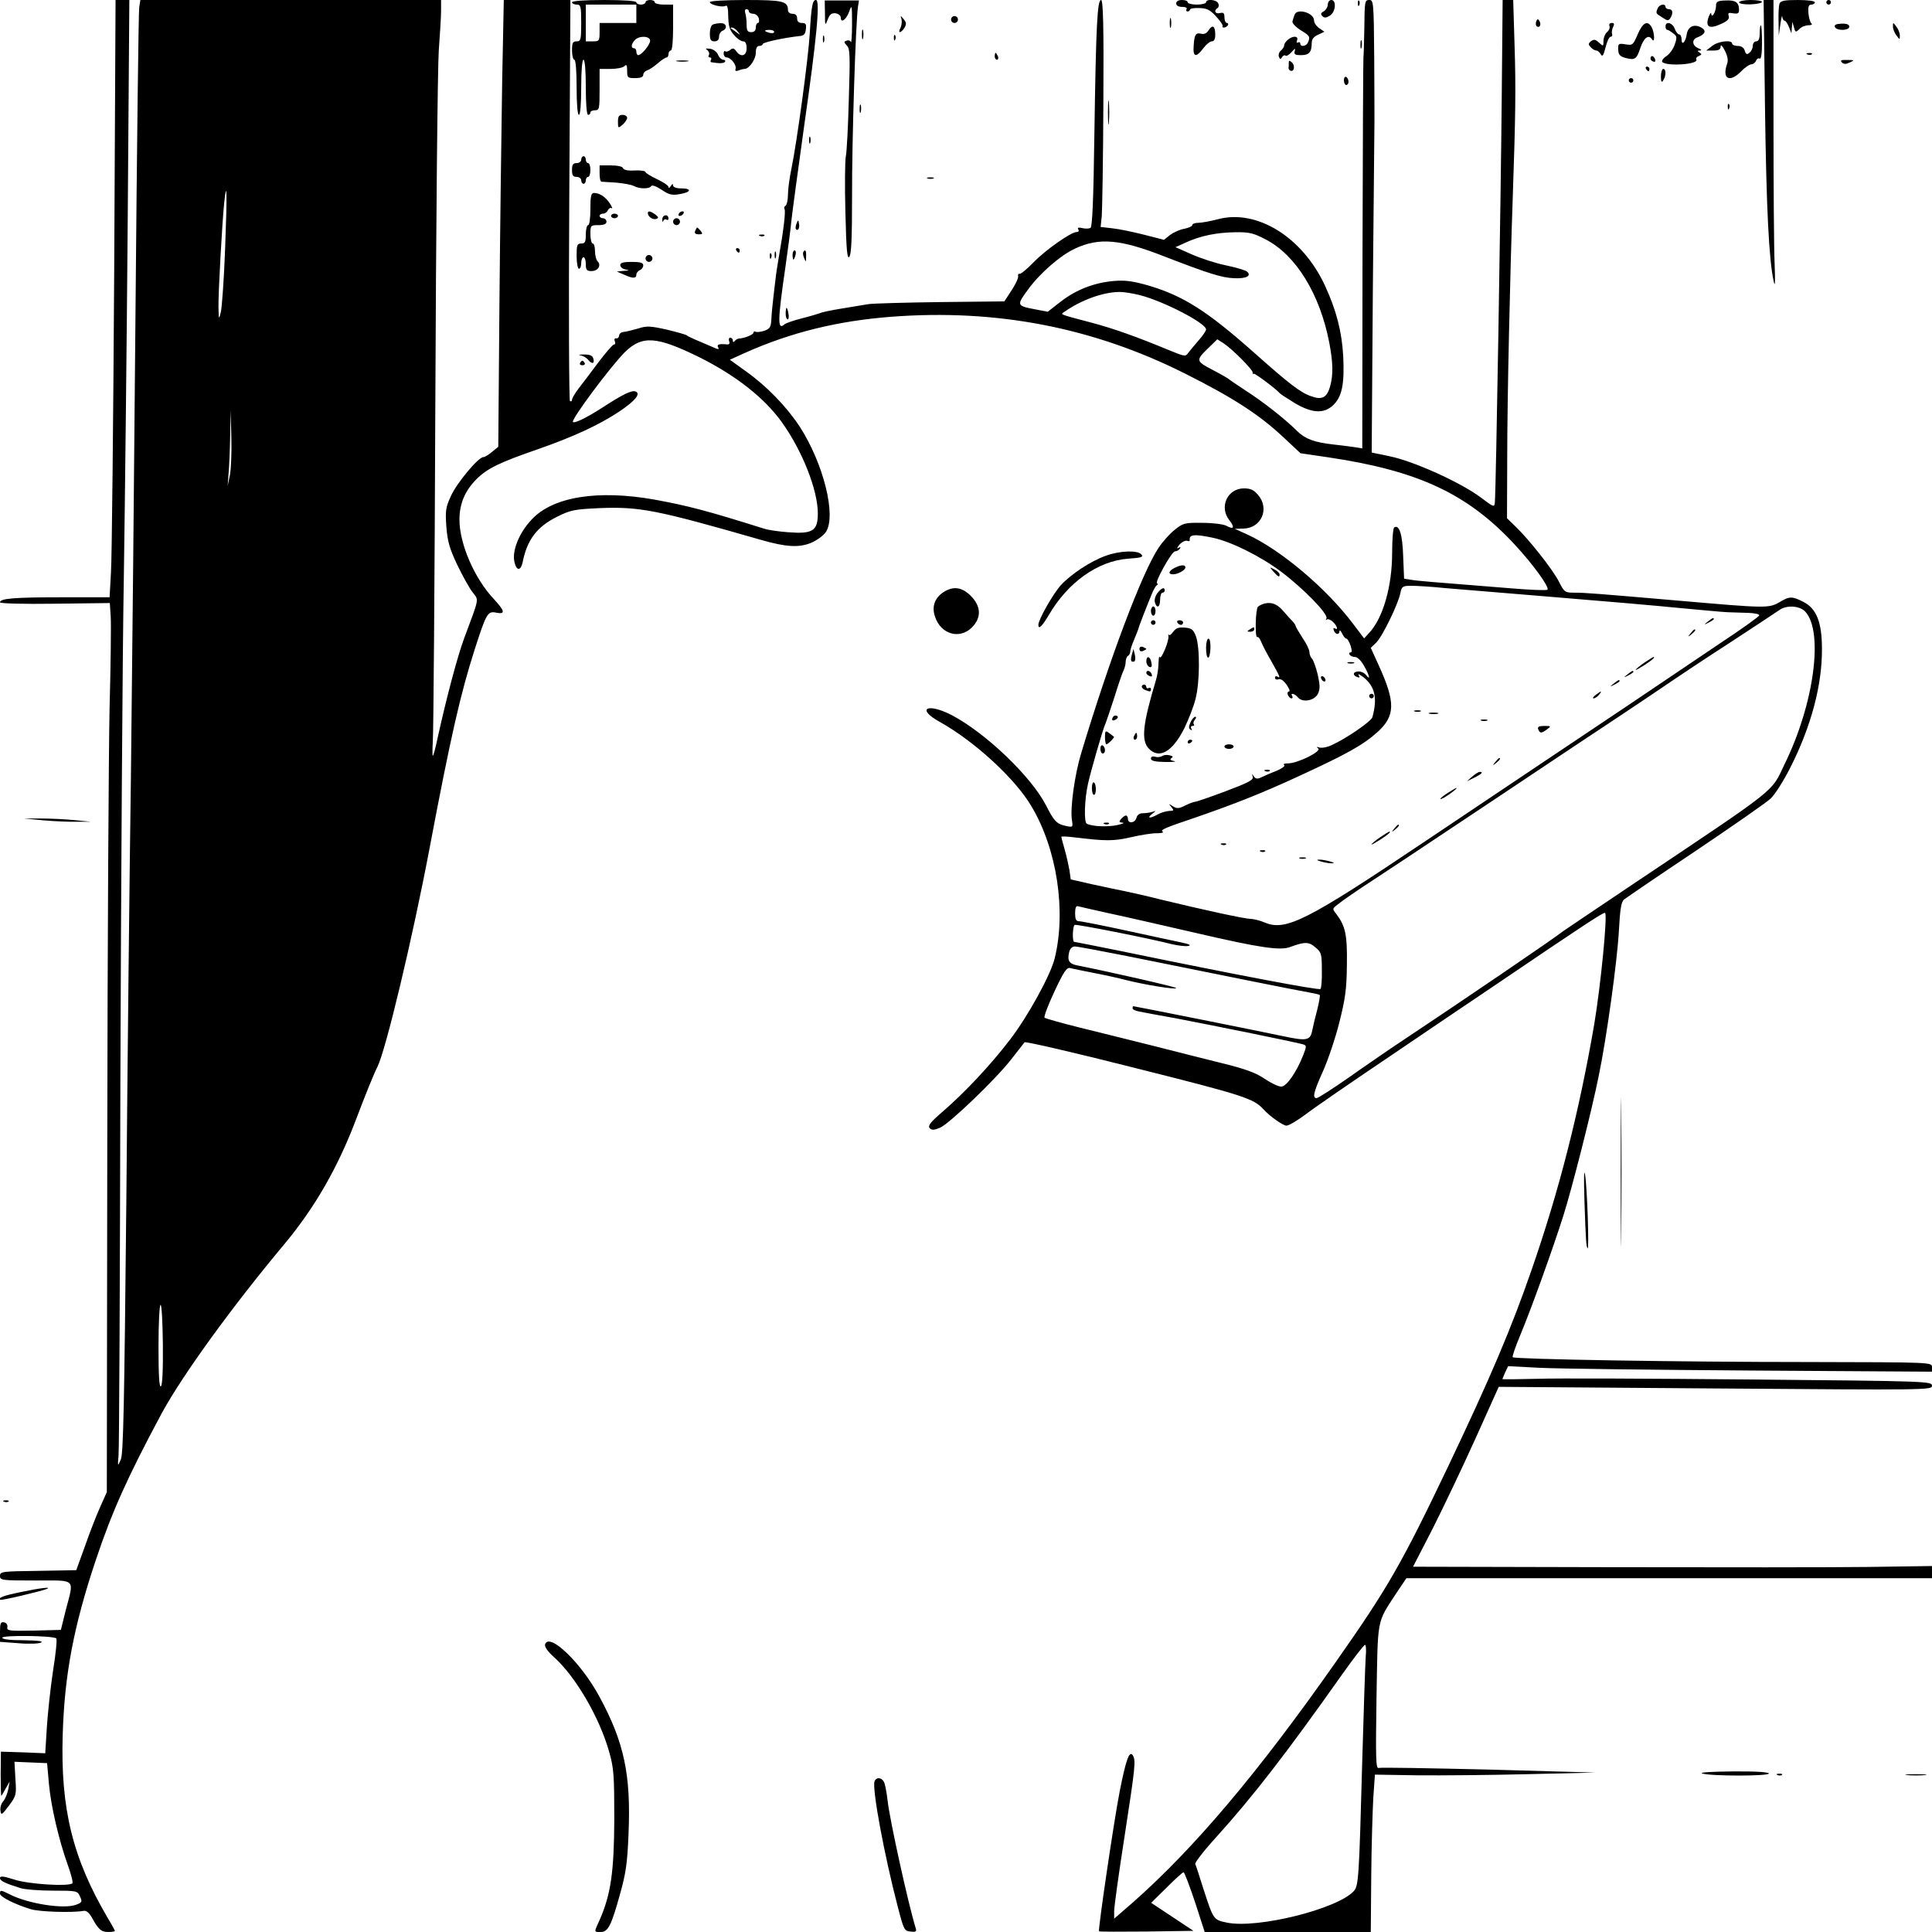 <?xml version="1.0" standalone="no"?>
<!DOCTYPE svg PUBLIC "-//W3C//DTD SVG 20010904//EN"
 "http://www.w3.org/TR/2001/REC-SVG-20010904/DTD/svg10.dtd">
<svg version="1.0" xmlns="http://www.w3.org/2000/svg"
 width="841pt" height="841pt" viewBox="0 0 841 841"
 preserveAspectRatio="xMidYMid meet">

<g transform="translate(0,841) scale(0.1,-0.1)"
fill="#000000" stroke="none">
<path d="M497 7218 c-4 -656 -10 -1241 -14 -1300 l-6 -108 -207 0 c-209 0
-270 -5 -270 -22 0 -5 100 -8 239 -6 l239 3 4 -60 c2 -33 0 -211 -5 -395 -4
-184 -9 -1028 -10 -1875 l-2 -1540 -29 -65 c-16 -36 -46 -112 -66 -170 l-38
-105 -166 -3 c-158 -2 -166 -3 -166 -22 0 -19 7 -20 155 -20 180 0 168 12 131
-130 l-21 -85 -118 -3 c-108 -2 -118 -1 -115 15 2 10 -4 19 -14 21 -15 3 -18
-4 -18 -41 l0 -44 81 -6 c46 -4 89 -2 98 3 11 6 -13 9 -76 10 -60 0 -93 4 -93
11 0 12 223 9 235 -3 4 -4 -2 -67 -14 -140 -11 -73 -23 -184 -27 -246 l-7
-114 -96 4 -97 3 -1 -98 c0 -53 1 -96 3 -94 2 1 10 16 19 32 l17 30 -6 -34
c-4 -19 -13 -42 -22 -52 -9 -10 -14 -28 -12 -41 3 -21 6 -19 37 22 32 43 33
48 28 118 l-4 73 71 -3 71 -3 8 -90 c9 -99 43 -244 83 -356 14 -39 23 -74 19
-77 -15 -15 -191 -4 -252 16 -47 15 -63 17 -63 7 0 -12 19 -22 89 -44 19 -6
82 -11 141 -11 105 0 107 -1 118 -25 11 -23 9 -27 -16 -36 -52 -21 -211 4
-290 45 -38 19 -42 20 -42 3 0 -14 65 -47 135 -68 36 -11 181 -16 229 -7 12 2
24 -8 36 -29 28 -52 41 -63 71 -63 16 0 29 2 29 5 0 2 -14 28 -31 56 -153 260
-206 476 -196 799 8 262 48 471 143 756 72 215 139 364 288 642 89 164 305
463 537 740 130 157 230 330 310 542 37 98 78 200 92 226 37 75 153 561 227
952 92 487 135 674 197 867 50 155 56 166 93 158 41 -8 38 7 -10 59 -85 90
-150 241 -150 346 0 69 24 126 74 176 47 47 101 73 266 130 155 54 268 106
358 166 68 46 93 77 68 86 -17 6 -56 -13 -148 -73 -64 -41 -117 -67 -124 -60
-10 9 167 246 227 305 75 73 138 68 323 -23 158 -79 281 -175 358 -281 90
-125 158 -297 158 -399 0 -76 -22 -90 -128 -82 -42 3 -90 10 -107 16 -248 78
-329 99 -475 126 -247 44 -444 13 -536 -87 -55 -58 -87 -138 -74 -187 9 -37
27 -36 35 1 19 98 63 156 151 199 58 29 75 32 182 37 177 7 248 -7 704 -138
111 -32 168 -35 221 -12 25 11 53 32 62 46 47 71 -11 300 -114 459 -58 88
-144 177 -236 242 l-68 49 64 29 c201 90 405 140 638 158 459 35 879 -46 1281
-248 209 -105 321 -178 424 -274 l77 -72 122 -18 c390 -58 605 -158 810 -379
81 -87 153 -187 143 -197 -3 -4 -75 -1 -159 6 -352 28 -404 32 -434 37 l-31 5
-4 98 c-3 95 -17 139 -39 125 -5 -3 -9 -53 -9 -111 0 -146 -40 -284 -100 -348
l-22 -24 -47 62 c-116 155 -316 324 -463 391 l-53 24 38 1 c78 2 115 87 63
147 -18 21 -32 28 -61 28 -72 0 -109 -81 -64 -138 25 -32 20 -43 -12 -25 -13
7 -60 13 -105 13 -77 1 -84 -1 -120 -30 -22 -17 -53 -52 -71 -79 -72 -109
-211 -477 -337 -895 -28 -93 -48 -238 -40 -289 5 -33 5 -33 -28 -26 -37 8 -50
20 -84 88 -65 127 -263 316 -411 394 -107 55 -156 28 -53 -29 151 -84 328
-246 400 -368 111 -186 152 -456 101 -662 -17 -71 -117 -253 -194 -353 -84
-110 -197 -231 -297 -317 -51 -44 -62 -59 -53 -69 9 -9 19 -9 45 2 40 17 242
210 311 299 28 36 54 69 57 73 4 4 222 -46 485 -113 470 -118 512 -132 555
-179 27 -30 85 -71 100 -71 10 0 47 22 82 48 35 27 196 138 358 247 162 110
369 250 460 311 401 272 482 325 487 320 11 -11 -19 -314 -47 -483 -66 -384
-153 -725 -272 -1068 -90 -260 -179 -469 -365 -860 -202 -423 -262 -528 -492
-855 -334 -476 -613 -806 -878 -1040 l-83 -72 0 33 c0 19 20 164 45 324 47
305 50 332 36 354 -15 23 -30 -20 -57 -157 -26 -134 -95 -604 -90 -609 2 -2
95 -2 207 -1 l204 3 -92 61 -92 61 67 66 c37 37 70 67 74 67 4 0 26 -59 50
-130 l42 -130 362 0 361 0 2 243 c1 133 6 287 9 342 l7 100 185 -3 c102 -1
318 1 480 5 l295 7 -465 13 c-256 6 -471 10 -479 7 -12 -4 -13 44 -9 308 6
349 0 321 85 451 l45 67 1144 0 1144 0 0 26 0 27 -277 -4 c-153 -2 -661 -2
-1130 -1 l-852 2 84 163 c45 89 129 265 186 391 l103 229 943 -7 c929 -7 943
-7 943 12 0 19 -17 20 -785 27 -432 4 -852 6 -935 3 -82 -2 -150 -3 -150 -1 0
1 6 14 12 29 l13 27 135 -7 c74 -4 489 -9 923 -12 l787 -5 0 20 c0 21 -1 21
-532 22 -572 0 -1284 12 -1293 21 -3 3 12 47 34 99 49 118 141 374 186 516 38
120 123 454 154 608 35 168 81 503 88 632 5 94 10 126 22 137 9 7 149 103 311
211 162 109 310 212 328 229 18 17 57 78 86 136 90 178 138 358 137 515 0 117
-24 176 -81 205 -49 25 -60 25 -105 -2 -46 -26 -57 -26 -435 7 -360 31 -410
35 -454 35 -44 0 -46 1 -70 48 -26 52 -132 186 -190 241 l-36 35 1 270 c0 246
12 781 24 1126 12 348 14 474 8 660 l-6 200 -23 0 -23 0 -4 -432 c-4 -436 -25
-1713 -30 -1756 -2 -21 -5 -20 -62 23 -87 65 -292 158 -397 179 -16 4 -39 8
-53 11 l-24 5 5 708 c4 389 7 718 7 732 0 14 0 139 -1 278 -2 245 -3 252 -22
252 -19 0 -20 -7 -21 -120 -1 -66 -3 -124 -4 -130 -1 -5 -3 -391 -4 -856 l-1
-846 -37 6 c-21 3 -60 8 -88 11 -83 9 -123 24 -158 58 -52 52 -146 126 -222
175 -38 25 -72 48 -75 51 -3 3 -35 22 -72 41 -74 39 -74 41 -14 99 l35 34 28
-18 c37 -24 129 -117 126 -127 -2 -4 0 -7 5 -5 6 2 98 -67 112 -84 3 -4 32
-23 65 -43 75 -45 127 -48 167 -11 40 37 51 93 45 215 -6 107 -30 200 -80 308
-98 210 -295 332 -464 288 -34 -9 -73 -16 -87 -16 -14 0 -26 -4 -26 -10 0 -5
-16 -12 -35 -16 -19 -3 -47 -16 -62 -27 l-26 -21 -86 22 c-47 12 -109 25 -138
28 l-52 6 5 47 c2 25 6 247 7 494 2 335 -1 447 -10 447 -16 0 -22 -104 -29
-575 -4 -294 -9 -412 -17 -417 -7 -4 -23 -4 -36 -1 -17 4 -22 2 -17 -6 4 -6 1
-11 -7 -11 -25 0 -137 -79 -189 -133 -28 -29 -55 -51 -60 -49 -5 1 -8 -3 -6
-10 2 -6 -10 -34 -28 -61 l-32 -49 -279 -3 c-153 -2 -294 -6 -313 -9 -19 -3
-71 -12 -115 -19 -44 -7 -87 -16 -95 -20 -8 -3 -44 -14 -80 -23 -36 -9 -69
-21 -74 -25 -32 -29 -32 9 4 256 10 72 22 159 25 195 4 36 29 222 56 415 54
377 70 545 51 545 -15 0 -20 -24 -27 -145 -6 -107 -56 -474 -80 -590 -8 -38
-15 -89 -15 -112 0 -23 -5 -45 -10 -48 -6 -4 -8 -10 -5 -15 6 -9 -5 -99 -25
-210 -5 -30 -12 -73 -14 -94 -3 -22 -7 -60 -10 -85 -3 -25 -7 -65 -8 -88 -2
-37 -6 -44 -31 -53 -16 -5 -33 -7 -38 -4 -5 3 -9 1 -9 -4 0 -9 -40 -25 -65
-26 -5 -1 -13 -5 -17 -11 -5 -6 -8 -5 -8 3 0 6 -5 12 -11 12 -6 0 -8 -7 -5
-16 4 -10 0 -15 -12 -13 -32 3 -43 -1 -36 -13 5 -7 2 -9 -7 -6 -90 38 -125 53
-129 58 -3 3 -42 14 -87 25 -72 16 -88 17 -125 5 -24 -7 -52 -14 -63 -15 -11
-1 -20 -8 -20 -16 -1 -8 -6 -13 -13 -12 -6 2 -9 -4 -6 -12 4 -8 2 -15 -4 -15
-5 0 -35 -35 -67 -77 -32 -43 -71 -95 -87 -115 -15 -20 -28 -42 -28 -48 0 -6
-4 -9 -9 -6 -4 3 -6 396 -3 876 l5 870 -145 0 -145 0 -7 -352 c-3 -194 -9
-632 -12 -973 l-5 -620 -27 -22 c-15 -13 -32 -23 -38 -23 -22 0 -116 -113
-141 -169 -23 -50 -25 -64 -20 -134 5 -64 14 -95 47 -165 23 -48 53 -102 67
-120 28 -37 31 -19 -37 -202 -30 -81 -79 -268 -115 -432 -9 -43 -18 -78 -21
-78 -2 0 -2 28 0 63 3 34 8 697 11 1472 3 776 10 1466 15 1535 5 69 10 146 10
173 l0 47 -655 0 -654 0 -5 -32 c-3 -18 -10 -607 -16 -1308 -6 -701 -15 -1615
-20 -2030 -6 -415 -15 -1249 -20 -1853 -9 -893 -13 -1105 -24 -1130 -14 -32
-14 -32 -10 18 3 28 6 761 8 1630 3 869 9 1855 15 2190 5 336 13 1039 17 1563
l7 952 -30 0 -30 0 -6 -1192z m483 111 c-5 -134 -14 -260 -19 -279 -8 -33 -9
-31 -10 23 -1 63 16 368 25 455 12 112 13 36 4 -199z m4529 39 c132 -68 236
-237 277 -448 17 -89 18 -141 4 -192 -14 -49 -35 -60 -82 -43 -47 16 -93 51
-258 198 -197 174 -300 239 -447 283 -69 20 -102 25 -153 21 -86 -7 -166 -38
-234 -91 l-55 -43 -63 12 c-72 14 -73 17 -22 86 51 70 142 149 204 177 105 49
197 41 390 -35 189 -73 248 -92 301 -94 53 -3 79 10 57 29 -8 6 -49 18 -92 27
-44 9 -111 31 -149 48 l-70 31 44 20 c63 29 134 44 215 45 62 1 79 -3 133 -31z
m-546 -243 c104 -27 287 -122 287 -149 0 -6 -14 -27 -31 -46 -17 -19 -37 -44
-45 -54 -13 -19 -15 -19 -81 8 -147 61 -246 96 -340 121 -151 40 -138 35 -116
50 70 49 164 83 233 84 20 1 61 -6 93 -14z m-3962 -782 l-10 -48 4 55 c3 30 6
105 7 165 l2 110 3 -117 c2 -64 -1 -139 -6 -165z m4279 -274 c80 -17 208 -81
296 -147 101 -76 208 -187 198 -204 -4 -7 -3 -10 1 -5 5 4 17 0 27 -10 19 -17
25 -39 8 -28 -6 3 -7 -1 -4 -9 7 -19 24 -21 25 -3 0 6 5 2 11 -10 6 -13 14
-23 19 -23 4 0 12 -13 18 -30 6 -20 7 -30 0 -30 -6 0 -7 -4 -4 -10 3 -5 14
-10 24 -10 10 0 27 -17 39 -39 24 -42 29 -66 8 -39 -7 9 -22 16 -34 15 -24 -1
-25 -18 -2 -25 9 -3 10 0 4 9 -4 8 5 3 21 -9 50 -40 62 -90 39 -174 -5 -18
-114 -93 -176 -121 -20 -10 -44 -14 -55 -11 -13 4 -14 3 -5 -4 17 -12 -89 -65
-131 -65 -15 0 -23 -3 -17 -7 6 -4 -9 -15 -32 -25 -24 -9 -53 -22 -66 -28 -18
-9 -26 -8 -34 3 -8 13 -9 12 -5 -1 5 -14 -19 -26 -117 -63 -67 -25 -127 -46
-133 -46 -5 0 -25 -7 -43 -16 -28 -14 -36 -15 -54 -4 -19 12 -20 12 -7 -3 12
-15 11 -17 -10 -17 -13 -1 -35 -7 -49 -15 -34 -19 -50 -18 -25 2 18 14 18 15
2 9 -10 -3 -29 -6 -42 -6 -14 0 -25 -7 -28 -20 -6 -23 -37 -27 -37 -5 0 8 -4
15 -9 15 -5 0 -14 -7 -21 -15 -10 -12 -9 -15 6 -16 11 -1 1 -5 -20 -10 -42
-10 -115 -7 -136 6 -12 8 -9 107 6 173 12 55 65 238 74 257 5 11 23 65 41 120
17 55 35 108 40 117 5 10 9 27 9 37 0 11 5 23 10 26 6 3 10 12 10 19 0 8 8 31
17 52 9 22 18 44 19 49 1 6 12 33 22 60 11 28 26 66 34 85 7 19 18 38 23 42 6
4 7 8 2 8 -14 0 63 140 78 140 7 0 17 5 21 12 5 7 3 8 -7 3 -8 -5 -5 1 5 14
11 12 26 19 33 17 7 -3 12 -2 12 2 -4 26 20 28 101 11z m1011 -219 c57 -5 275
-23 484 -40 209 -17 452 -38 540 -47 88 -8 180 -17 205 -18 25 -1 67 -2 93 -3
27 -1 47 -6 45 -11 -1 -5 -79 -61 -173 -123 -93 -63 -273 -184 -399 -269 -126
-84 -286 -192 -357 -239 -70 -47 -309 -207 -531 -356 -509 -342 -601 -388
-692 -350 -21 9 -49 16 -62 16 -24 0 -209 40 -394 85 -58 15 -127 30 -155 36
-27 5 -91 19 -142 30 l-92 21 -6 42 c-4 22 -13 63 -21 90 -8 27 -14 51 -14 53
0 3 21 2 48 -1 148 -18 178 -18 257 0 44 10 95 18 114 17 18 0 28 3 22 7 -12
7 11 17 139 60 166 57 298 109 453 181 213 98 282 137 344 193 77 70 78 129 5
289 l-35 77 23 22 c26 24 97 169 106 217 6 29 10 31 49 31 23 0 88 -4 146 -10z
m1567 -102 c81 -87 39 -402 -89 -663 -62 -129 -16 -92 -679 -536 -151 -101
-279 -188 -285 -192 -43 -34 -413 -286 -760 -517 -27 -19 -107 -73 -176 -122
-69 -48 -131 -88 -138 -88 -19 0 -13 26 28 117 22 49 54 144 71 212 26 103 32
145 33 250 2 131 -6 169 -45 221 -19 24 -19 24 4 42 19 16 89 64 149 103 52
34 178 117 539 358 223 149 475 317 560 373 85 57 178 119 205 138 28 19 140
94 250 165 110 72 209 137 220 145 31 23 88 20 113 -6z m-3033 -1313 c66 -14
237 -53 380 -86 280 -65 368 -78 412 -61 62 23 81 23 109 -2 26 -21 28 -29 28
-99 1 -41 -2 -78 -6 -82 -6 -7 -370 62 -874 166 -105 21 -194 39 -198 39 -9 0
-7 68 2 74 7 4 322 -58 423 -84 26 -6 57 -10 70 -8 17 3 7 8 -31 16 -30 6
-139 30 -241 52 -102 22 -193 40 -203 40 -12 0 -16 9 -16 35 0 23 4 33 13 30
6 -2 66 -15 132 -30z m92 -189 c439 -89 739 -149 781 -156 23 -4 44 -9 47 -11
2 -3 -3 -32 -11 -64 -9 -33 -18 -72 -21 -87 -9 -48 -22 -51 -130 -28 -108 23
-644 130 -650 130 -1 0 -3 -4 -3 -9 0 -5 12 -11 28 -14 15 -3 88 -17 162 -30
157 -30 527 -105 552 -113 16 -5 16 -8 1 -47 -30 -76 -73 -137 -96 -137 -12 0
-44 15 -72 34 -38 26 -83 43 -190 69 -77 19 -214 54 -305 77 -91 23 -230 57
-310 77 -80 20 -148 39 -153 43 -4 3 15 55 43 114 40 86 54 106 68 102 9 -2
55 -12 102 -21 47 -9 112 -23 145 -32 80 -20 215 -42 215 -34 0 5 -301 73
-428 98 -38 7 -47 21 -38 58 4 16 13 25 25 25 11 0 117 -20 238 -44z m-4208
-1690 c1 -112 -2 -177 -9 -181 -7 -4 -10 52 -10 174 0 100 4 181 9 181 5 0 9
-78 10 -174z m5236 -1358 c-2 -29 -9 -231 -15 -448 -14 -517 -16 -549 -37
-572 -71 -78 -421 -165 -553 -137 -58 12 -58 13 -101 145 -17 54 -33 104 -36
110 -2 7 40 61 94 120 158 175 302 361 543 702 51 72 97 132 102 132 4 0 6
-24 3 -52z"/>
<path d="M5113 5938 c-26 -13 -30 -28 -7 -28 21 0 54 18 54 30 0 13 -19 12
-47 -2z"/>
<path d="M5544 5921 c21 -23 26 -26 26 -11 0 5 -10 15 -22 21 -23 12 -23 12
-4 -10z"/>
<path d="M5039 5829 c-9 -11 -15 -29 -12 -40 8 -30 23 -23 23 11 0 17 5 30 10
30 6 0 10 5 10 10 0 16 -14 11 -31 -11z"/>
<path d="M5505 5783 c-11 -3 -24 -9 -29 -14 -11 -10 -14 -139 -3 -132 4 2 11
-6 16 -19 5 -13 25 -52 45 -86 38 -68 42 -77 26 -67 -5 3 -10 1 -10 -5 0 -7 7
-10 15 -7 9 4 22 -5 35 -23 12 -17 17 -30 11 -30 -6 0 -8 -7 -5 -15 4 -8 10
-15 16 -15 5 0 6 5 3 10 -10 16 11 11 25 -6 21 -24 72 -14 87 16 10 21 9 38
-1 84 -8 32 -19 63 -25 69 -6 6 -11 19 -11 28 0 10 -13 38 -30 62 -16 25 -30
48 -30 52 0 3 -6 12 -13 20 -7 7 -25 26 -39 43 -27 32 -51 42 -83 35z"/>
<path d="M5010 5750 c0 -11 5 -20 10 -20 6 0 10 9 10 20 0 11 -4 20 -10 20 -5
0 -10 -9 -10 -20z"/>
<path d="M5010 5700 c0 -5 5 -10 10 -10 6 0 10 5 10 10 0 6 -4 10 -10 10 -5 0
-10 -4 -10 -10z"/>
<path d="M5125 5700 c3 -5 10 -10 16 -10 5 0 9 5 9 10 0 6 -7 10 -16 10 -8 0
-12 -4 -9 -10z"/>
<path d="M5107 5660 c-8 -12 -17 -18 -19 -13 -3 4 -3 2 -2 -5 5 -18 -32 -108
-38 -92 -2 7 -4 -4 -5 -26 0 -21 -5 -55 -11 -74 -58 -193 -65 -262 -32 -298
45 -48 103 -16 155 87 18 37 41 95 49 128 19 72 20 223 2 273 -11 29 -18 35
-48 38 -28 2 -39 -2 -51 -18z"/>
<path d="M5440 5670 c-13 -8 -12 -10 3 -10 9 0 17 5 17 10 0 12 -1 12 -20 0z"/>
<path d="M5250 5591 c0 -55 16 -60 19 -5 1 25 -2 44 -9 44 -5 0 -10 -18 -10
-39z"/>
<path d="M4960 5585 c0 -9 6 -12 15 -9 8 4 15 7 15 9 0 2 -7 5 -15 9 -9 3 -15
0 -15 -9z"/>
<path d="M4927 5560 c-7 -26 -4 -34 11 -29 4 2 5 15 2 29 l-6 25 -7 -25z"/>
<path d="M4990 5531 c0 -10 6 -21 13 -24 10 -4 13 2 9 19 -5 28 -22 32 -22 5z"/>
<path d="M5868 5523 c6 -2 18 -2 25 0 6 3 1 5 -13 5 -14 0 -19 -2 -12 -5z"/>
<path d="M4990 5481 c0 -5 7 -11 14 -14 10 -4 13 -1 9 9 -6 15 -23 19 -23 5z"/>
<path d="M5750 5461 c0 -5 5 -13 10 -16 6 -3 10 -2 10 4 0 5 -4 13 -10 16 -5
3 -10 2 -10 -4z"/>
<path d="M4970 5421 c0 -5 7 -12 16 -15 21 -8 24 -8 24 5 0 5 -4 7 -10 4 -5
-3 -10 -1 -10 4 0 6 -4 11 -10 11 -5 0 -10 -4 -10 -9z"/>
<path d="M5960 5380 c0 -5 5 -10 10 -10 6 0 10 5 10 10 0 6 -4 10 -10 10 -5 0
-10 -4 -10 -10z"/>
<path d="M4845 5289 c-9 -14 -2 -20 14 -10 8 6 9 11 3 15 -6 3 -14 1 -17 -5z"/>
<path d="M5182 5265 c-8 -18 -8 -26 0 -31 7 -4 8 -3 4 4 -4 7 -2 12 5 12 7 0
9 3 6 7 -4 3 -2 12 4 20 7 7 7 13 2 13 -5 0 -15 -11 -21 -25z"/>
<path d="M4810 5201 c0 -17 3 -31 6 -31 7 0 37 30 33 33 -2 2 -12 9 -21 16
-16 12 -18 10 -18 -18z"/>
<path d="M4936 5205 c-3 -8 -1 -15 4 -15 6 0 10 7 10 15 0 8 -2 15 -4 15 -2 0
-6 -7 -10 -15z"/>
<path d="M5170 5179 c0 -5 5 -7 10 -4 6 3 10 8 10 11 0 2 -4 4 -10 4 -5 0 -10
-5 -10 -11z"/>
<path d="M4790 5151 c0 -12 5 -21 10 -21 6 0 10 6 10 14 0 8 -4 18 -10 21 -5
3 -10 -3 -10 -14z"/>
<path d="M5330 5160 c0 -5 9 -10 20 -10 11 0 20 5 20 10 0 6 -9 10 -20 10 -11
0 -20 -4 -20 -10z"/>
<path d="M5059 5119 c-8 -5 -22 -6 -31 -3 -11 3 -18 0 -18 -8 0 -10 17 -14 63
-15 34 0 51 1 38 4 -16 3 -20 7 -12 13 9 5 7 9 -7 12 -11 3 -26 2 -33 -3z"/>
<path d="M5508 5053 c7 -3 16 -2 19 1 4 3 -2 6 -13 5 -11 0 -14 -3 -6 -6z"/>
<path d="M4753 4980 c0 -17 4 -30 9 -30 11 0 11 47 0 54 -5 3 -9 -8 -9 -24z"/>
<path d="M4808 4823 c7 -3 16 -2 19 1 4 3 -2 6 -13 5 -11 0 -14 -3 -6 -6z"/>
<path d="M7434 5704 c-18 -14 -18 -15 4 -4 12 6 22 13 22 15 0 8 -5 6 -26 -11z"/>
<path d="M7359 5653 c-13 -16 -12 -17 4 -4 16 13 21 21 13 21 -2 0 -10 -8 -17
-17z"/>
<path d="M7157 5525 c-20 -14 -37 -28 -37 -31 0 -2 18 8 40 22 35 23 47 34 37
34 -1 0 -19 -11 -40 -25z"/>
<path d="M7084 5474 c-18 -14 -18 -15 4 -4 12 6 22 13 22 15 0 8 -5 6 -26 -11z"/>
<path d="M7024 5434 c-18 -14 -18 -15 4 -4 12 6 22 13 22 15 0 8 -5 6 -26 -11z"/>
<path d="M6946 5385 c-11 -8 -15 -15 -9 -15 6 0 16 7 23 15 16 19 11 19 -14 0z"/>
<path d="M6158 5313 c6 -2 18 -2 25 0 6 3 1 5 -13 5 -14 0 -19 -2 -12 -5z"/>
<path d="M6223 5303 c9 -2 25 -2 35 0 9 3 1 5 -18 5 -19 0 -27 -2 -17 -5z"/>
<path d="M6448 5273 c6 -2 18 -2 25 0 6 3 1 5 -13 5 -14 0 -19 -2 -12 -5z"/>
<path d="M6696 5235 c7 -18 14 -18 38 0 19 14 18 15 -12 15 -24 0 -30 -4 -26
-15z"/>
<path d="M6509 5093 c-13 -16 -12 -17 4 -4 16 13 21 21 13 21 -2 0 -10 -8 -17
-17z"/>
<path d="M6409 5030 l-24 -21 33 16 c31 15 41 25 23 25 -5 0 -19 -9 -32 -20z"/>
<path d="M6303 4959 c-35 -22 -46 -37 -15 -20 22 13 58 40 52 41 -3 0 -20 -10
-37 -21z"/>
<path d="M6069 4803 c-13 -16 -12 -17 4 -4 16 13 21 21 13 21 -2 0 -10 -8 -17
-17z"/>
<path d="M6007 4765 c-20 -14 -37 -28 -37 -31 0 -2 18 8 40 22 35 23 47 34 37
34 -1 0 -19 -11 -40 -25z"/>
<path d="M5318 4733 c7 -3 16 -2 19 1 4 3 -2 6 -13 5 -11 0 -14 -3 -6 -6z"/>
<path d="M5488 4703 c7 -3 16 -2 19 1 4 3 -2 6 -13 5 -11 0 -14 -3 -6 -6z"/>
<path d="M5658 4673 c6 -2 18 -2 25 0 6 3 1 5 -13 5 -14 0 -19 -2 -12 -5z"/>
<path d="M5750 4660 c14 -4 34 -8 45 -8 16 0 15 2 -5 8 -14 4 -34 8 -45 8 -16
0 -15 -2 5 -8z"/>
<path d="M2490 8400 c0 -5 9 -10 20 -10 18 0 20 -7 20 -80 0 -73 -2 -80 -20
-80 -17 0 -20 -7 -20 -40 0 -22 5 -40 10 -40 6 0 10 -47 10 -120 0 -73 4 -120
10 -120 6 0 10 47 10 120 0 73 4 120 10 120 6 0 10 -47 10 -120 0 -73 4 -120
10 -120 6 0 10 5 10 10 0 6 9 10 20 10 19 0 20 7 20 90 l0 90 48 0 c26 0 53 5
60 12 9 9 12 5 12 -20 0 -30 2 -32 35 -32 24 0 35 5 35 14 0 8 8 17 18 20 9 3
30 17 46 31 16 14 33 25 38 25 4 0 8 7 8 15 0 8 5 15 10 15 6 0 10 40 10 100
l0 100 -40 0 c-22 0 -40 5 -40 10 0 6 -9 10 -20 10 -11 0 -20 -4 -20 -10 0 -5
-9 -10 -20 -10 -11 0 -20 5 -20 10 0 6 -53 10 -140 10 -87 0 -140 -4 -140 -10z
m280 -50 l0 -40 -80 0 -80 0 0 -40 c0 -38 -2 -40 -30 -40 l-30 0 0 80 0 80
110 0 110 0 0 -40z m60 -117 c0 -17 -37 -63 -52 -63 -4 0 -8 7 -8 15 0 8 -4
15 -10 15 -14 0 -13 18 3 35 18 21 67 19 67 -2z"/>
<path d="M3090 8401 c0 -12 56 -25 70 -16 6 4 10 -13 10 -47 1 -42 6 -59 25
-80 13 -16 31 -28 40 -28 10 0 15 -10 15 -30 0 -34 -25 -41 -45 -13 -10 14
-16 15 -27 5 -8 -6 -18 -9 -21 -5 -4 3 -7 -1 -7 -10 0 -9 6 -17 13 -17 18 0
44 -33 39 -50 -3 -9 1 -11 12 -7 10 4 22 7 27 7 20 0 49 42 49 70 0 20 5 30
15 30 8 0 15 4 15 8 0 8 95 28 160 35 19 1 26 9 28 30 3 22 -1 27 -17 27 -14
0 -21 6 -21 20 0 13 -7 20 -20 20 -12 0 -20 7 -20 16 0 39 -23 44 -184 44 -88
0 -156 -4 -156 -9z m170 -41 c0 -5 8 -10 19 -10 10 0 21 -9 24 -20 3 -11 1
-20 -4 -20 -5 0 -9 -9 -9 -20 0 -13 -7 -20 -20 -20 -16 0 -20 7 -20 34 0 19
-3 41 -6 50 -3 9 -1 16 5 16 6 0 11 -4 11 -10z m-49 -87 c13 -17 13 -17 -6 -3
-11 8 -22 16 -24 17 -2 2 0 3 6 3 6 0 17 -8 24 -17z m159 -2 c0 -5 -9 -7 -20
-4 -11 3 -20 7 -20 9 0 2 9 4 20 4 11 0 20 -4 20 -9z"/>
<path d="M3591 8352 c0 -54 1 -56 12 -27 9 23 17 29 35 27 12 -2 22 -10 22
-19 0 -26 25 -8 37 28 11 31 12 26 12 -56 0 -49 -3 -85 -5 -78 -3 7 -12 9 -19
6 -12 -4 -12 -7 1 -21 14 -13 15 -43 9 -231 -3 -119 -9 -232 -13 -251 -4 -19
-5 -129 -2 -244 4 -166 8 -206 17 -194 9 10 12 82 12 264 -1 233 16 767 26
826 l4 26 -74 0 -75 0 1 -56z"/>
<path d="M5120 8395 c0 -9 10 -15 26 -15 14 0 23 -4 19 -10 -3 -5 -1 -10 4
-10 6 0 11 4 11 8 0 5 18 8 41 7 33 -1 47 -8 74 -38 18 -20 30 -38 27 -41 -3
-3 0 -6 6 -6 6 0 14 5 17 10 3 6 1 10 -4 10 -6 0 -11 11 -11 24 0 19 -4 23
-20 19 -20 -5 -28 11 -10 22 5 3 7 12 3 20 -6 17 -53 21 -53 5 0 -5 -18 -10
-40 -10 -22 0 -40 5 -40 10 0 6 -11 10 -25 10 -16 0 -25 -6 -25 -15z"/>
<path d="M5780 8390 c0 -10 -8 -23 -17 -29 -14 -7 -15 -13 -7 -21 9 -9 17 -8
33 2 25 15 30 68 6 68 -8 0 -15 -9 -15 -20z"/>
<path d="M5911 8394 c0 -11 3 -14 6 -6 3 7 2 16 -1 19 -3 4 -6 -2 -5 -13z"/>
<path d="M7470 8386 c0 -27 -19 -59 -21 -36 0 8 -5 2 -11 -13 -16 -44 2 -55
52 -32 30 13 39 23 35 35 -4 14 -1 16 20 12 19 -3 25 0 25 14 0 34 -15 44 -58
42 -35 -1 -42 -5 -42 -22z"/>
<path d="M7570 8400 c0 -6 22 -10 50 -9 28 1 50 6 50 11 0 4 -22 8 -50 8 -27
0 -50 -5 -50 -10z"/>
<path d="M7683 7943 c6 -439 17 -664 38 -758 6 -28 7 -5 4 75 -3 63 -5 348 -5
633 l0 517 -22 0 -21 0 6 -467z"/>
<path d="M7746 8394 c-3 -9 -5 -43 -4 -77 l1 -62 7 50 c4 28 8 42 8 33 1 -10
6 -18 10 -18 5 0 13 -12 19 -27 l11 -28 2 25 2 25 7 -24 c6 -22 8 -23 23 -8 9
10 27 17 40 17 13 0 19 4 13 8 -5 4 -11 24 -13 45 -2 28 1 37 13 37 8 0 15 5
15 10 0 6 -31 10 -74 10 -58 0 -75 -3 -80 -16z"/>
<path d="M7950 8400 c0 -5 5 -10 10 -10 6 0 10 5 10 10 0 6 -4 10 -10 10 -5 0
-10 -4 -10 -10z"/>
<path d="M7216 8374 c-9 -22 -9 -22 20 -40 22 -15 27 -15 35 -3 13 21 11 39
-6 39 -8 0 -15 5 -15 10 0 16 -27 11 -34 -6z"/>
<path d="M5635 8345 c-3 -8 -7 -21 -9 -28 -2 -8 14 -24 35 -38 41 -25 43 -28
33 -53 -7 -18 -34 -22 -34 -5 0 5 -4 7 -10 4 -6 -3 -7 1 -4 9 4 11 0 16 -11
16 -18 0 -45 -23 -45 -38 0 -5 -6 -15 -14 -22 -8 -6 -12 -18 -9 -27 5 -12 7
-12 14 -2 4 8 11 10 15 7 3 -4 15 3 26 15 15 17 18 18 14 5 -4 -15 1 -18 28
-18 35 0 46 13 46 54 0 15 9 27 28 35 l27 13 -22 15 c-13 9 -23 24 -23 34 0
34 -76 55 -85 24z"/>
<path d="M3924 8327 c3 -10 1 -27 -4 -38 -14 -25 1 -25 17 0 9 15 9 23 -3 37
-15 18 -15 18 -10 1z"/>
<path d="M4140 8325 c0 -8 7 -15 15 -15 8 0 15 7 15 15 0 8 -7 15 -15 15 -8 0
-15 -7 -15 -15z"/>
<path d="M5092 8310 c0 -19 2 -27 5 -17 2 9 2 25 0 35 -3 9 -5 1 -5 -18z"/>
<path d="M6687 8316 c-3 -8 -2 -18 3 -21 13 -8 20 9 11 24 -6 10 -10 9 -14 -3z"/>
<path d="M3103 8303 c-7 -2 -13 -20 -13 -39 0 -27 4 -34 20 -34 13 0 20 7 20
20 0 11 7 23 15 26 23 9 18 34 -7 33 -13 0 -29 -3 -35 -6z"/>
<path d="M7006 8297 c3 -8 -2 -20 -11 -27 -8 -7 -15 -24 -15 -38 0 -24 -1 -25
-20 -7 -16 14 -22 15 -35 5 -12 -10 -12 -14 0 -26 7 -8 18 -14 24 -14 5 0 14
-7 19 -16 7 -13 12 -6 21 30 6 25 16 46 22 46 6 0 9 6 6 13 -2 6 0 20 5 30 6
12 5 17 -6 17 -9 0 -13 -6 -10 -13z"/>
<path d="M7129 8261 c-20 -47 -22 -49 -53 -44 -31 5 -33 3 -32 -23 1 -22 7
-29 31 -36 42 -11 49 -6 65 42 15 45 36 62 51 39 13 -21 12 27 -1 52 -18 32
-38 22 -61 -30z"/>
<path d="M7250 8295 c0 -8 3 -15 8 -15 4 0 15 -7 25 -15 17 -12 18 -18 7 -49
-6 -19 -23 -42 -37 -51 -14 -9 -21 -21 -17 -25 21 -20 161 -10 148 11 -3 5 2
12 11 15 13 6 14 8 3 15 -10 7 -10 9 2 9 9 1 6 5 -7 10 -27 11 -30 38 -5 47
36 14 42 30 16 44 -31 16 -57 3 -62 -32 -5 -33 -22 -49 -22 -21 0 12 -5 22
-10 22 -6 0 -15 11 -20 25 -10 27 -40 34 -40 10z"/>
<path d="M7987 8293 c7 -18 63 -17 63 1 0 9 -11 14 -34 13 -23 -1 -32 -5 -29
-14z"/>
<path d="M8240 8294 c0 -10 7 -28 15 -38 15 -20 15 -20 15 0 0 10 -7 28 -15
38 -15 20 -15 20 -15 0z"/>
<path d="M5261 8278 c-8 -13 -19 -18 -32 -15 -24 6 -30 -3 -33 -53 -4 -49 11
-52 42 -10 13 17 29 30 37 30 10 0 15 10 15 29 0 38 -12 46 -29 19z"/>
<path d="M7660 8265 c0 -24 -5 -35 -15 -35 -8 0 -15 -8 -15 -19 0 -10 -6 -24
-14 -30 -11 -10 -16 -8 -21 8 -4 14 -15 21 -31 21 -13 0 -24 5 -24 10 0 18
-61 11 -87 -10 l-26 -20 32 0 c23 0 31 5 31 18 0 10 8 2 18 -18 12 -24 16 -42
10 -58 -23 -66 11 -84 62 -32 16 17 36 30 44 30 7 0 17 7 20 16 3 8 10 12 16
9 6 -4 10 21 10 69 0 42 -2 76 -5 76 -3 0 -5 -16 -5 -35z"/>
<path d="M3752 8260 c0 -19 2 -27 5 -17 2 9 2 25 0 35 -3 9 -5 1 -5 -18z"/>
<path d="M3582 8240 c0 -14 2 -19 5 -12 2 6 2 18 0 25 -3 6 -5 1 -5 -13z"/>
<path d="M3891 8244 c0 -11 3 -14 6 -6 3 7 2 16 -1 19 -3 4 -6 -2 -5 -13z"/>
<path d="M5922 8215 c0 -16 2 -22 5 -12 2 9 2 23 0 30 -3 6 -5 -1 -5 -18z"/>
<path d="M3079 8192 c7 -6 10 -15 7 -21 -4 -6 -2 -11 4 -11 6 0 8 -4 5 -10 -3
-5 -3 -11 2 -11 35 -6 54 -5 59 2 3 5 -1 9 -8 9 -7 0 -18 10 -23 23 -6 13 -21
23 -35 25 -18 2 -21 0 -11 -6z"/>
<path d="M4330 8165 c0 -8 4 -15 10 -15 5 0 7 7 4 15 -4 8 -8 15 -10 15 -2 0
-4 -7 -4 -15z"/>
<path d="M7868 8173 c7 -3 16 -2 19 1 4 3 -2 6 -13 5 -11 0 -14 -3 -6 -6z"/>
<path d="M7186 8162 c-3 -6 -1 -14 5 -17 14 -9 20 -2 10 14 -6 8 -11 9 -15 3z"/>
<path d="M2948 8143 c12 -2 32 -2 45 0 12 2 2 4 -23 4 -25 0 -35 -2 -22 -4z"/>
<path d="M5610 8135 c0 -8 0 -18 -1 -22 0 -4 4 -9 9 -11 16 -5 20 22 6 36 -12
10 -14 10 -14 -3z"/>
<path d="M8018 8138 c8 -8 17 -8 34 0 22 10 21 11 -11 11 -27 1 -32 -2 -23
-11z"/>
<path d="M7165 8110 c3 -5 8 -10 11 -10 2 0 4 5 4 10 0 6 -5 10 -11 10 -5 0
-7 -4 -4 -10z"/>
<path d="M7230 8078 c0 -25 3 -29 10 -18 13 20 13 50 0 50 -5 0 -10 -15 -10
-32z"/>
<path d="M5850 8061 c0 -12 5 -21 10 -21 6 0 10 6 10 14 0 8 -4 18 -10 21 -5
3 -10 -3 -10 -14z"/>
<path d="M7090 8060 c0 -5 5 -10 10 -10 6 0 10 5 10 10 0 6 -4 10 -10 10 -5 0
-10 -4 -10 -10z"/>
<path d="M4823 7920 c0 -47 2 -66 4 -42 2 23 2 61 0 85 -2 23 -4 4 -4 -43z"/>
<path d="M3742 7935 c0 -16 2 -22 5 -12 2 9 2 23 0 30 -3 6 -5 -1 -5 -18z"/>
<path d="M7521 7944 c0 -11 3 -14 6 -6 3 7 2 16 -1 19 -3 4 -6 -2 -5 -13z"/>
<path d="M2690 7880 c0 -29 1 -29 20 -13 11 10 20 23 20 30 0 7 -9 13 -20 13
-16 0 -20 -7 -20 -30z"/>
<path d="M3522 7800 c0 -14 2 -19 5 -12 2 6 2 18 0 25 -3 6 -5 1 -5 -13z"/>
<path d="M2530 7715 c0 -8 -9 -15 -20 -15 -16 0 -20 -7 -20 -30 0 -23 4 -30
20 -30 11 0 20 -7 20 -15 0 -8 5 -15 10 -15 6 0 10 7 10 15 0 8 5 15 10 15 6
0 10 14 10 30 0 17 -4 30 -10 30 -5 0 -10 7 -10 15 0 8 -4 15 -10 15 -5 0 -10
-7 -10 -15z"/>
<path d="M2610 7655 c0 -19 3 -35 8 -36 4 0 33 -2 65 -4 32 -3 66 -9 77 -15
24 -13 67 -13 75 0 3 6 22 -1 45 -16 32 -22 46 -25 79 -19 50 8 54 25 6 25
-21 0 -35 5 -35 13 0 8 -4 7 -10 -3 -5 -8 -10 -10 -10 -4 0 6 -22 21 -50 34
-27 13 -50 27 -50 31 0 5 -21 8 -47 7 -29 -2 -48 2 -51 10 -2 7 -23 12 -53 12
l-49 0 0 -35z"/>
<path d="M4038 7633 c6 -2 18 -2 25 0 6 3 1 5 -13 5 -14 0 -19 -2 -12 -5z"/>
<path d="M2570 7500 c0 -40 -4 -70 -10 -70 -5 0 -10 -18 -10 -40 0 -33 -3 -40
-20 -40 -18 0 -20 -7 -20 -55 0 -30 5 -55 10 -55 6 0 10 11 10 25 0 14 5 25
10 25 6 0 10 -13 10 -30 0 -25 4 -30 25 -30 28 0 44 25 26 43 -6 6 -11 26 -11
44 0 18 -4 33 -10 33 -5 0 -10 18 -10 40 0 39 1 40 35 40 24 0 35 5 35 15 0 8
-7 15 -15 15 -8 0 -15 5 -15 10 0 6 7 10 15 10 9 0 18 7 21 15 4 8 11 12 16 9
6 -4 2 6 -7 20 -19 29 -45 46 -69 46 -13 0 -16 -13 -16 -70z"/>
<path d="M2820 7482 c0 -15 22 -30 37 -25 11 4 10 8 -4 19 -21 15 -33 18 -33
6z"/>
<path d="M2955 7480 c-3 -5 -2 -10 4 -10 5 0 13 5 16 10 3 6 2 10 -4 10 -5 0
-13 -4 -16 -10z"/>
<path d="M2660 7470 c0 -5 7 -10 15 -10 8 0 15 5 15 10 0 6 -7 10 -15 10 -8 0
-15 -4 -15 -10z"/>
<path d="M2883 7456 c0 -11 1 -15 4 -8 3 6 9 10 14 6 5 -3 9 -1 9 4 0 21 -26
19 -27 -2z"/>
<path d="M2930 7445 c0 -8 7 -15 15 -15 8 0 15 7 15 15 0 8 -7 15 -15 15 -8 0
-15 -7 -15 -15z"/>
<path d="M3467 7436 c-4 -10 -5 -21 -2 -24 9 -9 17 6 13 25 -3 17 -4 17 -11
-1z"/>
<path d="M3026 7405 c-4 -10 1 -15 16 -15 17 0 18 2 8 15 -7 8 -14 15 -15 15
-2 0 -5 -7 -9 -15z"/>
<path d="M3308 7383 c7 -3 16 -2 19 1 4 3 -2 6 -13 5 -11 0 -14 -3 -6 -6z"/>
<path d="M3205 7320 c3 -5 8 -10 11 -10 2 0 4 5 4 10 0 6 -5 10 -11 10 -5 0
-7 -4 -4 -10z"/>
<path d="M3372 7300 c0 -14 2 -19 5 -12 2 6 2 18 0 25 -3 6 -5 1 -5 -13z"/>
<path d="M3450 7300 c0 -11 2 -20 4 -20 2 0 6 9 9 20 3 11 1 20 -4 20 -5 0 -9
-9 -9 -20z"/>
<path d="M3497 7313 c-3 -5 -1 -17 4 -28 7 -17 8 -17 8 8 1 27 -4 34 -12 20z"/>
<path d="M3351 7294 c0 -11 3 -14 6 -6 3 7 2 16 -1 19 -3 4 -6 -2 -5 -13z"/>
<path d="M2810 7285 c0 -8 7 -15 15 -15 8 0 15 7 15 15 0 8 -7 15 -15 15 -8 0
-15 -7 -15 -15z"/>
<path d="M2700 7256 c0 -8 10 -17 23 -19 18 -3 16 -5 -8 -6 l-30 -3 30 -13
c39 -18 55 -18 55 -1 0 8 7 16 15 20 8 3 15 12 15 21 0 11 -12 15 -50 15 -37
0 -50 -4 -50 -14z"/>
<path d="M3420 7045 c0 -14 4 -25 9 -25 4 0 6 11 3 25 -2 14 -6 25 -8 25 -2 0
-4 -11 -4 -25z"/>
<path d="M2527 6863 c12 -2 27 -11 33 -19 17 -20 29 -18 23 4 -3 14 -14 19
-41 19 -20 0 -27 -2 -15 -4z"/>
<path d="M2525 6830 c-3 -5 1 -10 10 -10 9 0 13 5 10 10 -3 6 -8 10 -10 10 -2
0 -7 -4 -10 -10z"/>
<path d="M4814 5991 c-67 -24 -150 -79 -196 -128 -34 -38 -98 -150 -98 -173 0
-22 16 -7 45 42 83 143 214 236 345 246 58 4 68 7 59 18 -16 20 -94 17 -155
-5z"/>
<path d="M4108 5833 c-39 -25 -53 -63 -38 -107 25 -77 107 -101 161 -47 42 42
40 92 -5 137 -38 38 -75 44 -118 17z"/>
<path d="M190 4839 c47 -4 112 -7 145 -6 l60 0 -70 7 c-38 4 -104 7 -145 7
l-75 0 85 -8z"/>
<path d="M7055 3305 c0 -286 1 -402 2 -257 2 145 2 379 0 520 -1 141 -2 23 -2
-263z"/>
<path d="M6897 3185 c6 -179 8 -203 14 -209 7 -8 -2 265 -11 319 -5 31 -6 -10
-3 -110z"/>
<path d="M18 1873 c7 -3 16 -2 19 1 4 3 -2 6 -13 5 -11 0 -14 -3 -6 -6z"/>
<path d="M92 1480 c-79 -16 -101 -25 -91 -34 4 -4 173 36 202 47 26 11 -31 4
-111 -13z"/>
<path d="M2373 1253 c-4 -10 9 -30 39 -57 94 -84 199 -265 240 -413 20 -70 22
-101 22 -293 -1 -228 -15 -327 -64 -438 -25 -55 -25 -52 5 -52 32 0 46 28 84
165 25 89 32 133 37 263 11 257 -19 398 -127 597 -80 148 -217 279 -236 228z"/>
<path d="M7410 690 c37 -12 290 -12 290 0 0 6 -59 10 -157 9 -95 -1 -148 -4
-133 -9z"/>
<path d="M7738 683 c7 -3 16 -2 19 1 4 3 -2 6 -13 5 -11 0 -14 -3 -6 -6z"/>
<path d="M8303 683 c20 -2 54 -2 75 0 20 2 3 4 -38 4 -41 0 -58 -2 -37 -4z"/>
<path d="M3807 656 c-12 -30 43 -325 101 -546 26 -100 28 -105 55 -108 24 -3
28 0 23 15 -33 107 -113 472 -122 553 -4 36 -11 73 -16 83 -11 21 -34 22 -41
3z"/>
</g>
</svg>
